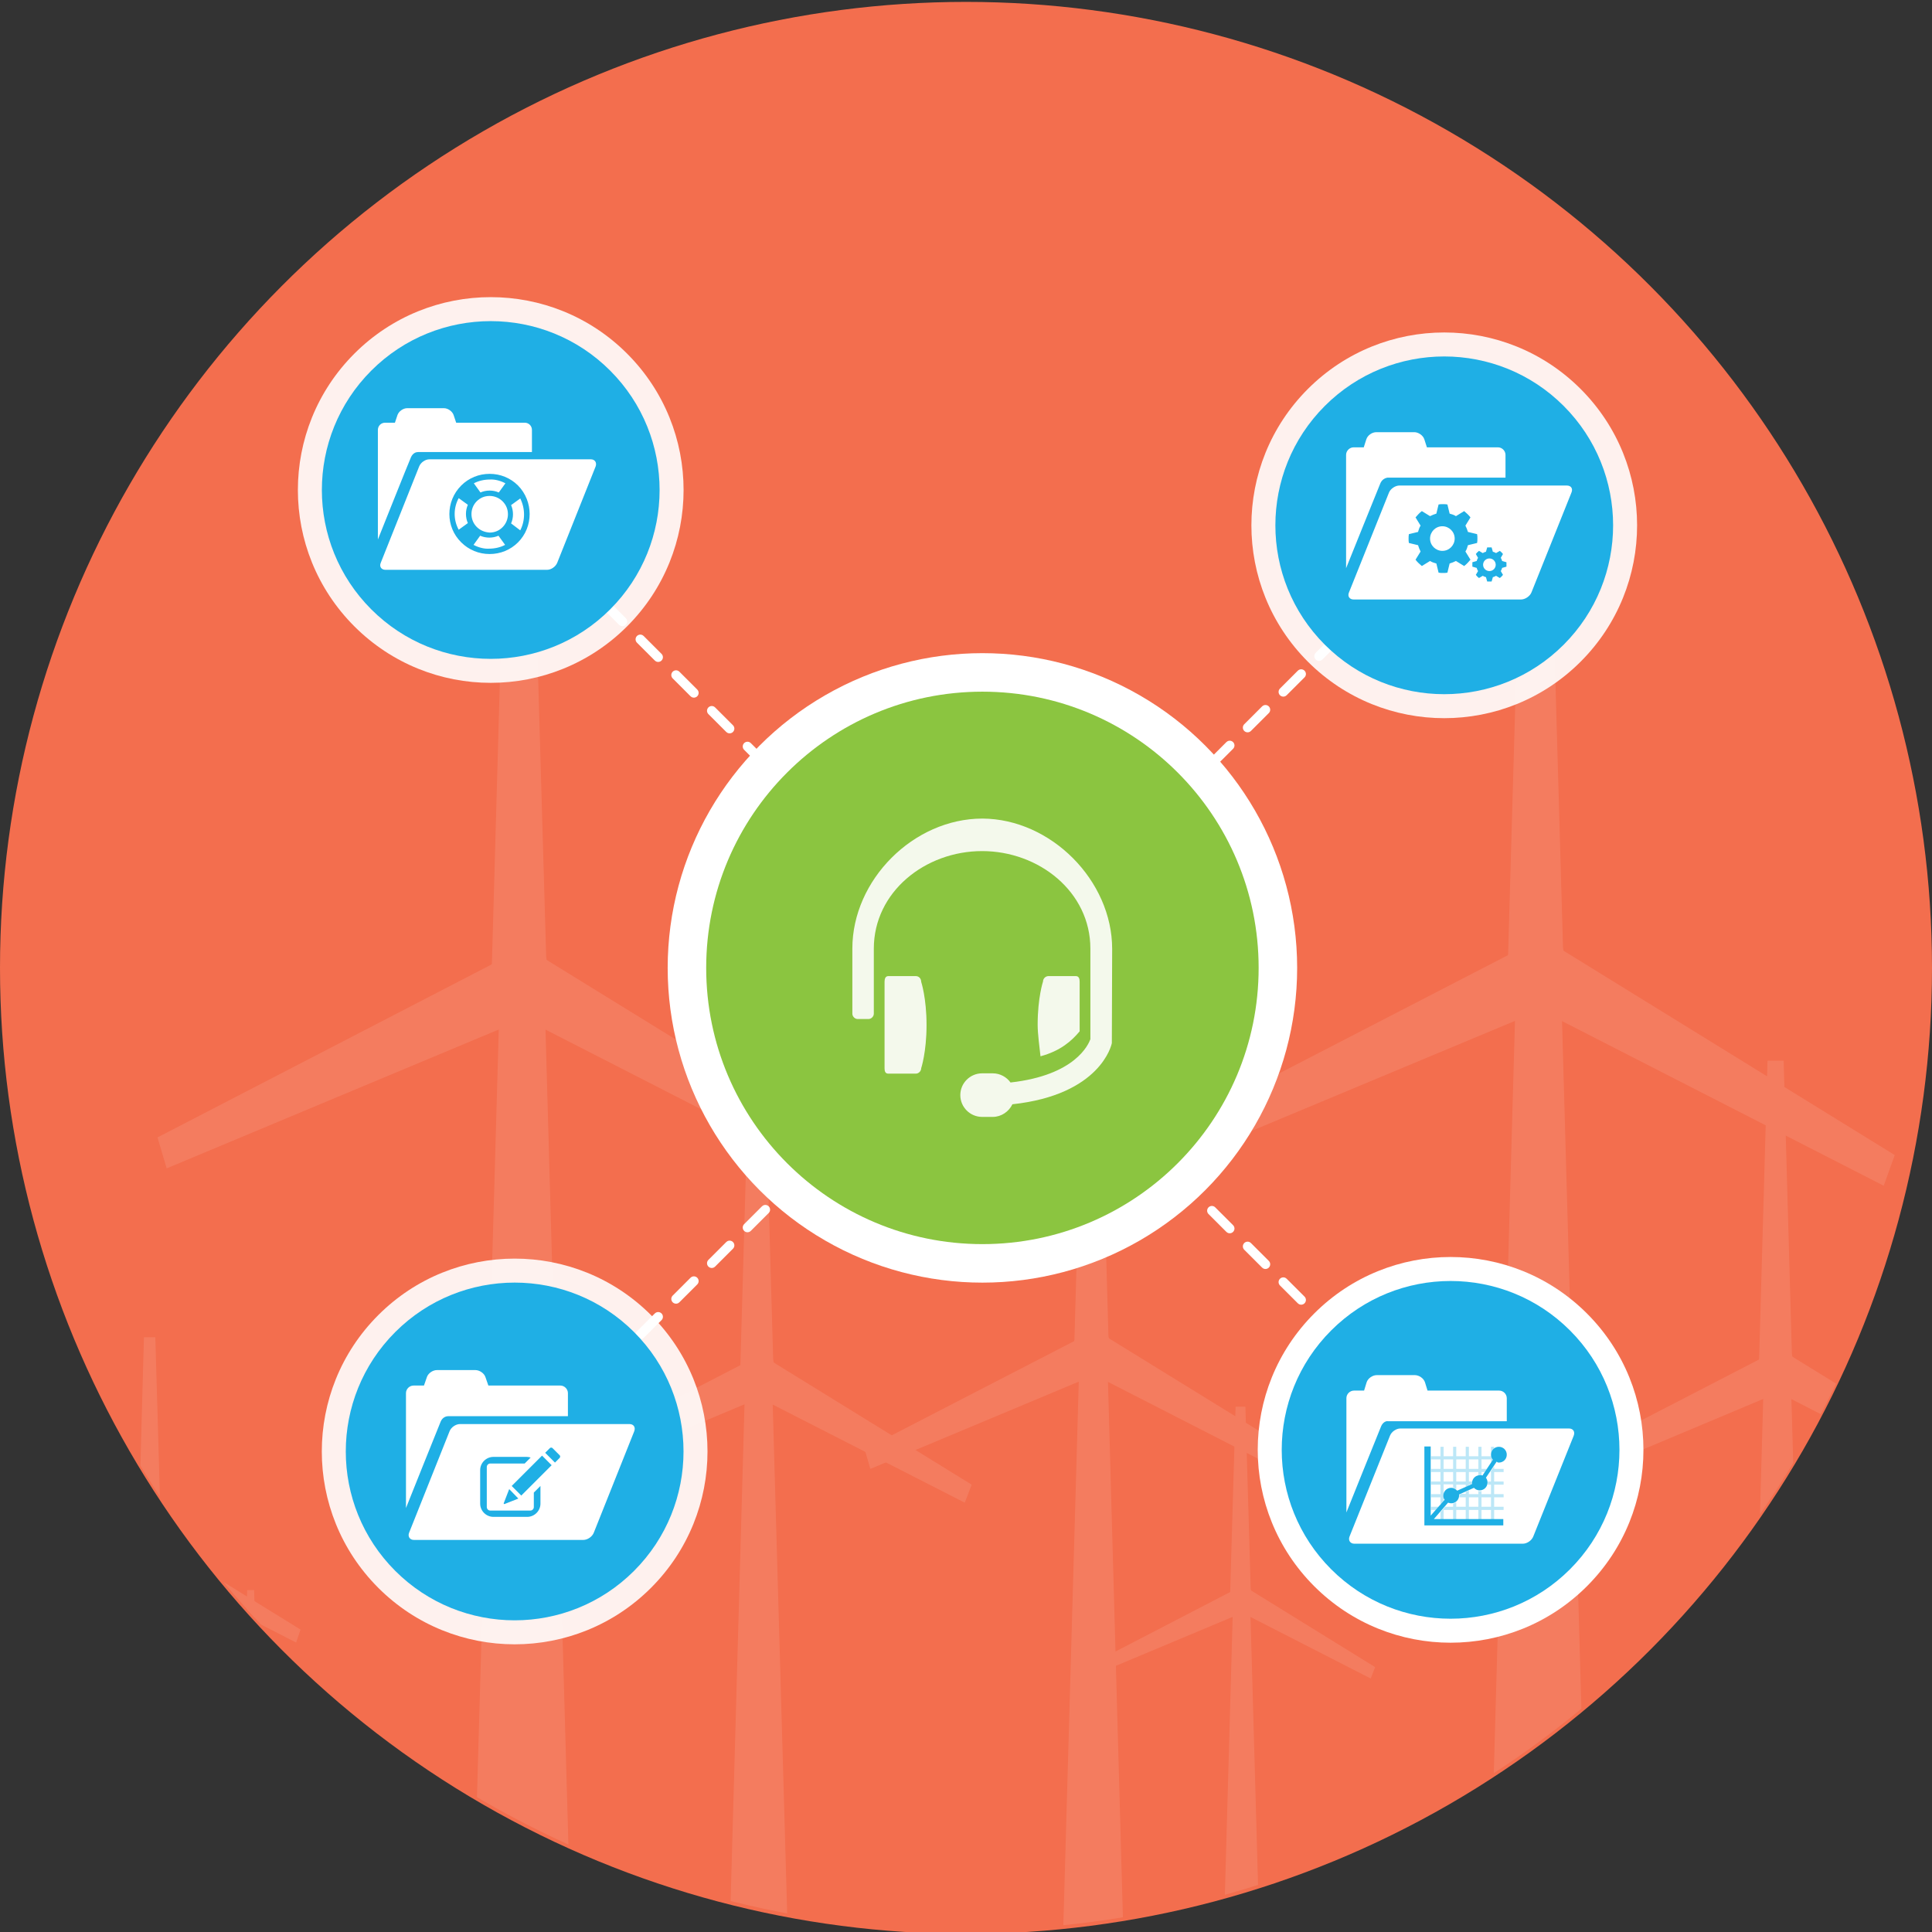 <?xml version="1.0" encoding="utf-8"?>
<!-- Generator: Adobe Illustrator 20.0.0, SVG Export Plug-In . SVG Version: 6.00 Build 0)  -->
<svg version="1.1" id="Layer_1" xmlns="http://www.w3.org/2000/svg" xmlns:xlink="http://www.w3.org/1999/xlink" x="0px" y="0px"
	 viewBox="0 0 612 612" style="enable-background:new 0 0 612 612;" xml:space="preserve">
<rect x="0" y="0" width="612" height="612" fill="#333333" stroke="none"/>
<style type="text/css">
	.st0{fill:#F36E4E;enable-background:new    ;}
	.st1{opacity:0.1;clip-path:url(#SVGID_2_);}
	.st2{fill:#FFFFFF;}
	.st3{clip-path:url(#SVGID_2_);}
	.st4{fill:#997A47;}
	.st5{fill:none;stroke:#FFFFFF;stroke-width:3;stroke-linecap:round;stroke-miterlimit:10;stroke-dasharray:8;}
	.st6{opacity:0.9;fill:#FFFFFF;}
	.st7{fill:#1FAFE5;}
	.st8{fill:#8BC540;}
	.st9{opacity:0.9;}
	.st10{opacity:0.3;}
</style>
<g>
	<circle class="st0" cx="306" cy="306.6" r="306"/>
	<g>
		<defs>
			<circle id="SVGID_1_" cx="306" cy="305.4" r="306"/>
		</defs>
		<clipPath id="SVGID_2_">
			<use xlink:href="#SVGID_1_"  style="overflow:visible;"/>
		</clipPath>
		<g class="st1">
			<g>
				<g>
					<polygon class="st2" points="181.2,625.3 149.5,625.3 158.6,304.9 172.2,304.9 					"/>
					<g>
						<polygon class="st2" points="173.3,313.2 155.6,313.2 160.2,150 168.6,150 						"/>
						<polygon class="st2" points="152.2,315.6 159.4,295.6 277.2,368.2 273.7,377.8 						"/>
						<polygon class="st2" points="171.2,297.5 177.4,318 52.8,370.1 49.9,360.3 						"/>
					</g>
				</g>
				<g>
					<polygon class="st2" points="249.9,625.3 230.8,625.3 236.2,432 244.4,432 					"/>
					<g>
						<polygon class="st2" points="245.1,437.1 234.4,437.1 237.2,338.7 242.3,338.7 						"/>
						<polygon class="st2" points="232.4,438.6 236.8,426.5 307.8,470.3 305.6,476 						"/>
						<polygon class="st2" points="243.9,427.6 247.6,439.9 172.5,471.4 170.6,465.5 						"/>
					</g>
				</g>
			</g>
			<g>
				<g>
					<polygon class="st2" points="356.2,625.3 336.4,625.3 342.1,424.4 350.6,424.4 					"/>
					<g>
						<polygon class="st2" points="351.3,429.6 340.2,429.6 343.1,327.3 348.4,327.3 						"/>
						<polygon class="st2" points="338,431.1 342.6,418.6 416.4,464.1 414.2,470.1 						"/>
						<polygon class="st2" points="350,419.8 353.8,432.6 275.7,465.3 273.9,459.1 						"/>
					</g>
				</g>
				<g>
					<polygon class="st2" points="399.3,625.3 387.3,625.3 390.7,504.1 395.9,504.1 					"/>
					<g>
						<polygon class="st2" points="396.3,507.3 389.6,507.3 391.4,445.6 394.5,445.6 						"/>
						<polygon class="st2" points="388.3,508.2 391.1,500.6 435.6,528.1 434.2,531.7 						"/>
						<polygon class="st2" points="395.5,501.3 397.8,509.1 350.8,528.8 349.6,525.1 						"/>
					</g>
				</g>
			</g>
			<g>
				<g>
					<polygon class="st2" points="54.5,625.3 41.1,625.3 44.9,489.3 50.7,489.3 					"/>
					<g>
						<polygon class="st2" points="51.2,492.8 43.7,492.8 45.6,423.6 49.2,423.6 						"/>
						<polygon class="st2" points="42.2,493.9 45.3,485.4 95.2,516.2 93.8,520.3 						"/>
						<polygon class="st2" points="50.3,486.2 52.9,494.9 0.1,517 -1.2,512.8 						"/>
					</g>
				</g>
				<g>
					<polygon class="st2" points="83.7,625.3 75.6,625.3 77.9,543.3 81.3,543.3 					"/>
					<g>
						<polygon class="st2" points="81.6,545.4 77.1,545.4 78.3,503.7 80.5,503.7 						"/>
						<polygon class="st2" points="76.2,546 78.1,540.9 108.2,559.5 107.3,561.9 						"/>
						<polygon class="st2" points="81.1,541.4 82.7,546.6 50.8,560 50,557.5 						"/>
					</g>
				</g>
			</g>
			<g>
				<g>
					<polygon class="st2" points="503.3,625.3 471.4,625.3 480.5,302 494.2,302 					"/>
					<g>
						<polygon class="st2" points="495.4,310.3 477.5,310.3 482.2,145.7 490.7,145.7 						"/>
						<polygon class="st2" points="474,312.8 481.4,292.6 600.2,365.9 596.7,375.6 						"/>
						<polygon class="st2" points="493.3,294.5 499.5,315.2 373.8,367.7 370.8,357.8 						"/>
					</g>
				</g>
				<g>
					<polygon class="st2" points="572.6,625.3 553.4,625.3 558.9,430.3 567.1,430.3 					"/>
					<g>
						<polygon class="st2" points="567.8,435.4 557.1,435.4 559.9,336 565,336 						"/>
						<polygon class="st2" points="555,436.8 559.4,424.6 631.1,468.8 628.9,474.7 						"/>
						<polygon class="st2" points="566.6,425.8 570.3,438.2 494.6,470 492.7,464 						"/>
					</g>
				</g>
			</g>
		</g>
		<g class="st3">
			<path class="st4" d="M639.5,337.8l-5.3-2.2v-0.9l2.7-0.2v-1.6l2.1-0.1v-1.3l1.6-0.1v-1.9c0,0,0.5-0.4,1.4-0.3
				c0.8,0.1,1.1,0.3,1.1,0.3v1.8l1.6,0.7v0.7l1.9,0.7v1.1c0,0,2.8,1.2,2.8,1.3s0,0.9,0,0.9L639.5,337.8z"/>
			<g>
				<polygon class="st4" points="635.1,335.6 626.5,437.1 625.7,437.1 625.7,439.6 623.2,439.8 623.2,440.4 624.3,440.4 
					624.3,443.3 659.2,443.3 659.2,439.9 660.1,439.9 660.1,439.3 657.6,439.3 657.6,436.9 657,436.9 648.4,336.5 647.9,336.5 
					655.7,435.6 655.5,436.1 655.5,436.9 654.9,436.9 654.9,439.2 638.9,438.6 628.6,439.4 628.6,437.2 628.1,437.2 627.8,436.2 
					635.6,335.6 				"/>
			</g>
			<g>
				<polygon class="st4" points="640.5,337.4 640.6,414.8 640.1,414.8 640.1,415.5 638.5,415.5 638.5,421.3 639.9,421.3 
					639.9,422.6 640.6,422.6 640.6,437 640,437 640,439.1 643.9,439.1 643.9,437 643.2,437 643.2,422.7 643.6,422.7 643.6,421.4 
					645.1,421.4 645.1,415.6 643.7,415.6 643.7,414.9 643.2,414.9 643,337 				"/>
			</g>
			<g>
				<polygon class="st4" points="639.4,337.3 636.8,436.6 636.2,436.6 636.2,439.1 638.7,439.1 638.7,436.6 637.8,436.6 
					640.1,337.5 				"/>
			</g>
			<g>
				<polygon class="st4" points="643.5,337 646.3,437.6 645.4,437.6 645.4,439.3 648.1,439.3 648.1,437.5 647.4,437.5 644.3,337 
									"/>
			</g>
			<g>
				<g>
					<path class="st4" d="M639.5,353.1l-5.6-1.9l7.1-11.8c0.1-0.1,0.2-0.1,0.3-0.1c0.1,0.1,0.1,0.2,0.1,0.3l-6.8,11.4l4.8,1.6
						l8.8-15.8c0.1-0.1,0.2-0.1,0.3-0.1c0.1,0.1,0.1,0.2,0.1,0.3L639.5,353.1z"/>
				</g>
			</g>
			<g>
				<g>
					<path class="st4" d="M639.3,353l-6.1-2.1l11.1-1.1l6.1,2.2L639.3,353z M635.1,351.2l4.2,1.4l9.2-0.9l-4.3-1.5L635.1,351.2z"/>
				</g>
			</g>
			<g>
				<g>
					<path class="st4" d="M644.3,365.5c-0.1,0-0.1,0-0.2-0.1l-9.9-14.1c-0.1-0.1,0-0.2,0.1-0.3c0.1-0.1,0.2,0,0.3,0l9.9,14.1
						c0.1,0.1,0,0.2,0,0.3C644.4,365.5,644.4,365.5,644.3,365.5z"/>
				</g>
			</g>
			<g>
				<g>
					<path class="st4" d="M650.5,367.2c-0.1,0-0.1,0-0.2-0.1l-11.2-14.3c-0.1-0.1-0.1-0.2,0-0.3c0.1-0.1,0.2-0.1,0.3,0l11.2,14.3
						c0.1,0.1,0.1,0.2,0,0.3C650.6,367.2,650.6,367.2,650.5,367.2z"/>
				</g>
			</g>
			<g>
				<path class="st4" d="M631,367c0,0,7.7,1.8,7.9,1.8c0.1,0,13.5-0.9,13.5-0.9V367l-7.4-1.7l-13.9,1V367z"/>
			</g>
			<g>
				<path class="st4" d="M639,363.9C639,363.9,639,363.9,639,363.9l-5.9-1.6c0,0-0.1,0,0-0.1s0-0.1,0.1-0.1l11.4-0.9c0,0,0,0,0,0
					l5.7,1.8c0,0,0.1,0,0,0.1c0,0,0,0.1-0.1,0.1L639,363.9C639,363.9,639,363.9,639,363.9z M633.6,362.3l5.5,1.5l10.9-0.8l-5.3-1.6
					L633.6,362.3z"/>
			</g>
			<g>
				<path class="st4" d="M634.2,366.8C634.2,366.8,634.1,366.8,634.2,366.8l-0.1-4.7c0,0,0-0.1,0.1-0.1c0,0,0.1,0,0.1,0.1
					L634.2,366.8C634.3,366.8,634.2,366.8,634.2,366.8z"/>
			</g>
			<g>
				<path class="st4" d="M635,367.1C634.9,367.1,634.9,367.1,635,367.1l-0.1-5c0,0,0-0.1,0.1-0.1s0.1,0,0.1,0.1L635,367.1
					C635,367.1,635,367.1,635,367.1z"/>
			</g>
			<g>
				<path class="st4" d="M636.4,366.8C636.3,366.8,636.3,366.8,636.4,366.8l-0.1-4.7c0,0,0-0.1,0.1-0.1c0,0,0.1,0,0.1,0.1
					L636.4,366.8C636.4,366.8,636.4,366.8,636.4,366.8z"/>
			</g>
			<g>
				<path class="st4" d="M637.9,366.8C637.9,366.8,637.8,366.8,637.9,366.8l-0.1-5c0,0,0-0.1,0.1-0.1c0,0,0.1,0,0.1,0.1L637.9,366.8
					C638,366.8,638,366.8,637.9,366.8z"/>
			</g>
			<g>
				<path class="st4" d="M643.3,366.3C643.3,366.3,643.3,366.3,643.3,366.3l-0.1-4.9c0,0,0-0.1,0.1-0.1c0,0,0.1,0,0.1,0.1
					L643.3,366.3C643.4,366.3,643.4,366.3,643.3,366.3z"/>
			</g>
			<g>
				<path class="st4" d="M645.5,366.3C645.5,366.3,645.5,366.3,645.5,366.3l-0.1-4.7c0,0,0-0.1,0.1-0.1c0,0,0.1,0,0.1,0.1
					L645.5,366.3C645.6,366.3,645.6,366.3,645.5,366.3z"/>
			</g>
			<g>
				<path class="st4" d="M646.2,366.3C646.2,366.3,646.2,366.3,646.2,366.3l-0.1-4.4c0,0,0-0.1,0.1-0.1c0,0,0.1,0,0.1,0.1
					L646.2,366.3C646.3,366.3,646.3,366.3,646.2,366.3z"/>
			</g>
			<g>
				<path class="st4" d="M646.8,366.3C646.8,366.3,646.7,366.3,646.8,366.3l-0.1-4.3c0,0,0-0.1,0.1-0.1c0,0,0.1,0,0.1,0.1
					L646.8,366.3C646.9,366.3,646.8,366.3,646.8,366.3z"/>
			</g>
			<g>
				<path class="st4" d="M647.4,366.5C647.3,366.5,647.3,366.5,647.4,366.5l-0.1-4.3c0,0,0-0.1,0.1-0.1c0,0,0.1,0,0.1,0.1
					L647.4,366.5C647.4,366.5,647.4,366.5,647.4,366.5z"/>
			</g>
			<g>
				<path class="st4" d="M648.3,366.5C648.2,366.5,648.2,366.5,648.3,366.5l-0.1-3.9c0,0,0-0.1,0.1-0.1c0,0,0.1,0,0.1,0.1
					L648.3,366.5C648.3,366.5,648.3,366.5,648.3,366.5z"/>
			</g>
			<g>
				<path class="st4" d="M648.9,366.5C648.9,366.5,648.8,366.5,648.9,366.5l-0.1-3.9c0,0,0-0.1,0.1-0.1c0,0,0.1,0,0.1,0.1
					L648.9,366.5C649,366.5,648.9,366.5,648.9,366.5z"/>
			</g>
			<g>
				<path class="st4" d="M639.1,365.2C639.1,365.2,639.1,365.2,639.1,365.2l-5.9-1.8c0,0-0.1,0,0-0.1c0,0,0-0.1,0.1-0.1l11.5-0.7
					c0,0,0,0,0,0l5.9,1.6c0,0,0.1,0,0,0.1c0,0,0,0.1-0.1,0.1L639.1,365.2L639.1,365.2z M633.5,363.4l5.6,1.7l11-0.9l-5.5-1.5
					L633.5,363.4z"/>
			</g>
			<g>
				<path class="st4" d="M639,366.8C639,366.8,639,366.8,639,366.8l-5.9-1.9c0,0,0,0,0-0.1c0,0,0-0.1,0.1-0.1l11.5-0.8c0,0,0,0,0,0
					l6,1.6c0,0,0.1,0,0,0.1c0,0,0,0.1-0.1,0.1L639,366.8C639,366.8,639,366.8,639,366.8z M633.5,364.9l5.5,1.8l11.3-1.1l-5.7-1.5
					L633.5,364.9z"/>
			</g>
			<g>
				<g>
					<path class="st4" d="M652,385.3c-0.1,0-0.1,0-0.2-0.1l-13.4-16.9c-0.1-0.1-0.1-0.2,0-0.3c0.1-0.1,0.2-0.1,0.3,0l13.4,16.9
						c0.1,0.1,0.1,0.2,0,0.3C652.1,385.3,652,385.3,652,385.3z"/>
				</g>
			</g>
			<g>
				<path class="st4" d="M638.5,386.1C638.5,386.1,638.5,386.1,638.5,386.1l-7.3-1.4c-0.1,0-0.1-0.1-0.1-0.1s0.1-0.1,0.1-0.1
					l14.1-0.9c0,0,0,0,0,0l7.1,1.6c0.1,0,0.1,0.1,0.1,0.1c0,0.1-0.1,0.1-0.1,0.1L638.5,386.1L638.5,386.1z M632.3,384.6l6.2,1.2
					l12.8-0.6l-6.1-1.3L632.3,384.6z"/>
			</g>
			<g>
				<g>
					<path class="st4" d="M656.2,436.3h-19.4l17.9-14.8L638,403.7l13.8-18.6c0.1-0.1,0.2-0.1,0.3,0c0.1,0.1,0.1,0.2,0,0.3
						l-13.6,18.4l16.8,17.8L638,435.8h18.2c0.1,0,0.2,0.1,0.2,0.2C656.4,436.2,656.3,436.3,656.2,436.3z"/>
				</g>
			</g>
			<g>
				<g>
					<path class="st4" d="M646.8,437.3h-20.1l19.3-15.9l-16.5-18.2l0.1-0.1l15.1-19l-12.4-16.6c-0.1-0.1,0-0.2,0-0.3
						c0.1-0.1,0.2,0,0.3,0l12.5,16.8l-0.1,0.1l-15.1,19l16.6,18.3l-18.8,15.4h18.9c0.1,0,0.2,0.1,0.2,0.2
						C647,437.2,646.9,437.3,646.8,437.3z"/>
				</g>
			</g>
			<g>
				
					<rect x="627.3" y="436.4" transform="matrix(0.995 -9.877073e-02 9.877073e-02 0.995 -40.027 64.593)" class="st4" width="10.2" height="0.3"/>
			</g>
			<g>
				<g>
					<rect x="626.7" y="420.8" class="st4" width="29.8" height="0.5"/>
				</g>
			</g>
			<g>
				<polygon class="st4" points="628.5,403.4 628.5,403 642.7,402.5 655.1,403.4 655.1,403.8 641.2,404.2 				"/>
			</g>
			<g>
				<path class="st4" d="M641.5,400C641.5,400,641.5,400,641.5,400l-11.3-1.3c0,0-0.1,0-0.1-0.1c0,0,0-0.1,0.1-0.1l15.4-0.4l7.8,1
					c0,0,0.1,0,0.1,0.1c0,0,0,0.1-0.1,0.1L641.5,400C641.5,400,641.5,400,641.5,400z M631.1,398.7l10.4,1.2l11.2-0.7l-7.1-0.9
					L631.1,398.7z"/>
			</g>
			<g>
				<path class="st4" d="M641,401.3C641,401.3,641,401.3,641,401.3l-10.8-1.2c0,0-0.1,0-0.1-0.1c0,0,0-0.1,0.1-0.1l15.4-0.4l7.8,0.8
					c0,0,0.1,0,0.1,0.1c0,0,0,0.1-0.1,0.1L641,401.3L641,401.3z M631.2,400.1l9.9,1.1l11.6-0.8l-7-0.7L631.2,400.1z"/>
			</g>
			<g>
				<path class="st4" d="M641.6,402.6L641.6,402.6l-11.6-0.9c0,0-0.1,0-0.1-0.1c0,0,0-0.1,0.1-0.1l15.6-0.4l7.9,0.8
					c0,0,0.1,0,0.1,0.1c0,0,0,0.1-0.1,0.1L641.6,402.6L641.6,402.6z M631.3,401.7l10.3,0.8l11-0.4l-7-0.7L631.3,401.7z"/>
			</g>
			<g>
				<path class="st4" d="M631.1,403.1C631.1,403.1,631.1,403.1,631.1,403.1l-0.1-4.4c0,0,0-0.1,0.1-0.1s0.1,0,0.1,0.1L631.1,403.1
					C631.2,403.1,631.2,403.1,631.1,403.1z"/>
			</g>
			<g>
				<path class="st4" d="M632.1,403.1C632.1,403.1,632,403.1,632.1,403.1l-0.1-4.5c0,0,0-0.1,0.1-0.1c0,0,0.1,0,0.1,0.1L632.1,403.1
					C632.2,403.1,632.1,403.1,632.1,403.1z"/>
			</g>
			<g>
				<path class="st4" d="M632.8,403.2C632.8,403.2,632.8,403.2,632.8,403.2l-0.1-4.6c0,0,0-0.1,0.1-0.1c0,0,0.1,0,0.1,0.1
					L632.8,403.2C632.9,403.2,632.9,403.2,632.8,403.2z"/>
			</g>
			<g>
				<path class="st4" d="M633.5,403.2C633.5,403.2,633.4,403.2,633.5,403.2l-0.1-4.6c0,0,0-0.1,0.1-0.1c0,0,0.1,0,0.1,0.1
					L633.5,403.2C633.6,403.2,633.5,403.2,633.5,403.2z"/>
			</g>
			<g>
				<path class="st4" d="M634,403.1C633.9,403.1,633.9,403.1,634,403.1l-0.1-4.6c0,0,0-0.1,0.1-0.1c0,0,0.1,0,0.1,0.1L634,403.1
					C634,403.1,634,403.1,634,403.1z"/>
			</g>
			<g>
				<path class="st4" d="M635,403.2C635,403.2,635,403.2,635,403.2l-0.1-4.6c0,0,0-0.1,0.1-0.1c0,0,0.1,0,0.1,0.1L635,403.2
					C635.1,403.2,635.1,403.2,635,403.2z"/>
			</g>
			<g>
				<path class="st4" d="M634.7,403.1C634.6,403.1,634.6,403.1,634.7,403.1l-0.1-4c0,0,0-0.1,0.1-0.1c0,0,0.1,0,0.1,0.1L634.7,403.1
					C634.7,403.1,634.7,403.1,634.7,403.1z"/>
			</g>
			<g>
				<path class="st4" d="M635.9,403.2C635.8,403.2,635.8,403.2,635.9,403.2l-0.1-3.9c0,0,0-0.1,0.1-0.1c0,0,0.1,0,0.1,0.1
					L635.9,403.2C635.9,403.2,635.9,403.2,635.9,403.2z"/>
			</g>
			<g>
				<path class="st4" d="M636.5,403.2C636.4,403.2,636.4,403.2,636.5,403.2l-0.1-4.6c0,0,0-0.1,0.1-0.1s0.1,0,0.1,0.1L636.5,403.2
					C636.5,403.2,636.5,403.2,636.5,403.2z"/>
			</g>
			<g>
				<path class="st4" d="M636.8,403.1C636.7,403.1,636.7,403.1,636.8,403.1l-0.1-3.7c0,0,0-0.1,0.1-0.1c0,0,0.1,0,0.1,0.1
					L636.8,403.1C636.8,403.1,636.8,403.1,636.8,403.1z"/>
			</g>
			<g>
				<path class="st4" d="M640.1,403C640,403,640,403,640.1,403l-0.1-4.6c0,0,0-0.1,0.1-0.1c0,0,0.1,0,0.1,0.1L640.1,403
					C640.1,403,640.1,403,640.1,403z"/>
			</g>
			<g>
				<path class="st4" d="M644.8,403C644.8,403,644.8,403,644.8,403l-0.1-4.8c0,0,0-0.1,0.1-0.1c0,0,0.1,0,0.1,0.1L644.8,403
					C644.9,403,644.9,403,644.8,403z"/>
			</g>
			<g>
				<path class="st4" d="M646.6,403.1C646.6,403.1,646.6,403.1,646.6,403.1l-0.1-4.8c0,0,0-0.1,0.1-0.1c0,0,0.1,0,0.1,0.1
					L646.6,403.1C646.7,403.1,646.7,403.1,646.6,403.1z"/>
			</g>
			<g>
				<path class="st4" d="M647.4,403.2C647.4,403.2,647.4,403.2,647.4,403.2l-0.1-4.7c0,0,0-0.1,0.1-0.1c0,0,0.1,0,0.1,0.1
					L647.4,403.2C647.5,403.2,647.5,403.2,647.4,403.2z"/>
			</g>
			<g>
				<path class="st4" d="M647.9,403.1C647.9,403.1,647.9,403.1,647.9,403.1l-0.1-3.6c0,0,0-0.1,0.1-0.1c0,0,0.1,0,0.1,0.1
					L647.9,403.1C648,403.1,648,403.1,647.9,403.1z"/>
			</g>
			<g>
				<path class="st4" d="M648.3,403.1C648.2,403.1,648.2,403.1,648.3,403.1l-0.1-4.6c0,0,0-0.1,0.1-0.1c0,0,0.1,0,0.1,0.1
					L648.3,403.1C648.3,403.1,648.3,403.1,648.3,403.1z"/>
			</g>
			<g>
				<path class="st4" d="M649,403.1C649,403.1,648.9,403.1,649,403.1l-0.1-4.4c0,0,0-0.1,0.1-0.1c0,0,0.1,0,0.1,0.1L649,403.1
					C649.1,403.1,649,403.1,649,403.1z"/>
			</g>
			<g>
				<path class="st4" d="M649.7,403.2C649.7,403.2,649.6,403.2,649.7,403.2l-0.1-4.5c0,0,0-0.1,0.1-0.1c0,0,0.1,0,0.1,0.1
					L649.7,403.2C649.8,403.2,649.7,403.2,649.7,403.2z"/>
			</g>
			<g>
				<path class="st4" d="M650.4,403.4C650.4,403.4,650.4,403.4,650.4,403.4l-0.1-4.6c0,0,0-0.1,0.1-0.1c0,0,0.1,0,0.1,0.1
					L650.4,403.4C650.5,403.4,650.5,403.4,650.4,403.4z"/>
			</g>
			<g>
				<path class="st4" d="M651.2,403.4C651.1,403.4,651.1,403.4,651.2,403.4l-0.1-4.5c0,0,0-0.1,0.1-0.1c0,0,0.1,0,0.1,0.1
					L651.2,403.4C651.2,403.4,651.2,403.4,651.2,403.4z"/>
			</g>
			<g>
				<path class="st4" d="M651.5,403.4C651.5,403.4,651.5,403.4,651.5,403.4l-0.1-4.5c0,0,0-0.1,0.1-0.1c0,0,0.1,0,0.1,0.1
					L651.5,403.4C651.6,403.4,651.6,403.4,651.5,403.4z"/>
			</g>
			<g>
				<path class="st4" d="M652,403.4C652,403.4,652,403.4,652,403.4l-0.1-4.4c0,0,0-0.1,0.1-0.1c0,0,0.1,0,0.1,0.1L652,403.4
					C652.1,403.4,652.1,403.4,652,403.4z"/>
			</g>
			<g>
				<path class="st4" d="M640.5,417.3C640.5,417.3,640.5,417.3,640.5,417.3l-11.8-0.5c0,0-0.1,0-0.1-0.1c0,0,0-0.1,0.1-0.1h11.9
					l14.1,0.3c0,0,0.1,0,0.1,0.1c0,0,0,0.1-0.1,0.1L640.5,417.3L640.5,417.3z M631.9,416.8l8.6,0.4L651,417l-10.3-0.2H631.9z"/>
			</g>
			<g>
				<path class="st4" d="M641.2,418.6L641.2,418.6l-12.4-0.2c0,0-0.1,0-0.1-0.1c0,0,0-0.1,0.1-0.1l12.4-0.3l13.5,0.3
					c0,0,0.1,0,0.1,0.1c0,0,0,0.1-0.1,0.1L641.2,418.6L641.2,418.6z M631.9,418.3l9.3,0.2l10.2-0.2l-10.2-0.3L631.9,418.3z"/>
			</g>
			<g>
				<path class="st4" d="M640.9,420.1L640.9,420.1l-12.1-0.2c0,0-0.1,0-0.1-0.1c0,0,0-0.1,0.1-0.1l12-0.3l14.3,0.4
					c0,0,0.1,0,0.1,0.1c0,0,0,0.1-0.1,0.1L640.9,420.1z M632.2,419.9l8.7,0.1L651,420l-10.2-0.3L632.2,419.9z"/>
			</g>
			<g>
				<path class="st4" d="M629.8,421.2L629.8,421.2C629.8,421.2,629.7,421.1,629.8,421.2c-0.1-0.1-0.1-4.4-0.1-4.4c0,0,0-0.1,0.1-0.1
					h0c0,0,0.1,0,0.1,0.1C629.9,416.8,629.9,420.9,629.8,421.2C629.9,421.1,629.8,421.2,629.8,421.2z"/>
			</g>
			<g>
				<path class="st4" d="M630.5,421.2L630.5,421.2C630.5,421.2,630.4,421.1,630.5,421.2c-0.1-0.1-0.1-4.4-0.1-4.4c0,0,0-0.1,0.1-0.1
					h0c0,0,0.1,0,0.1,0.1C630.6,416.8,630.6,420.9,630.5,421.2C630.6,421.1,630.5,421.2,630.5,421.2z"/>
			</g>
			<g>
				<path class="st4" d="M631,421.2L631,421.2C631,421.2,630.9,421.1,631,421.2c-0.1-0.1-0.1-4.4-0.1-4.4c0,0,0-0.1,0.1-0.1h0
					c0,0,0.1,0,0.1,0.1C631.1,416.8,631.1,420.9,631,421.2C631.1,421.1,631,421.2,631,421.2z"/>
			</g>
			<g>
				<path class="st4" d="M632.1,421.2L632.1,421.2C632.1,421.2,632,421.1,632.1,421.2c-0.1-0.1-0.1-4.4-0.1-4.4c0,0,0-0.1,0.1-0.1h0
					c0,0,0.1,0,0.1,0.1C632.2,416.8,632.2,420.9,632.1,421.2C632.2,421.1,632.1,421.2,632.1,421.2z"/>
			</g>
			<g>
				<path class="st4" d="M632.8,421.2L632.8,421.2C632.8,421.2,632.8,421.1,632.8,421.2c-0.1-0.1-0.1-4.4-0.1-4.4c0,0,0-0.1,0.1-0.1
					h0c0,0,0.1,0,0.1,0.1C632.9,416.8,632.9,420.9,632.8,421.2C632.9,421.1,632.9,421.2,632.8,421.2z"/>
			</g>
			<g>
				<path class="st4" d="M634,421.2L634,421.2C633.9,421.2,633.9,421.1,634,421.2c-0.1-0.1-0.1-4.4-0.1-4.4c0,0,0-0.1,0.1-0.1h0
					c0,0,0.1,0,0.1,0.1C634,416.8,634,420.9,634,421.2C634,421.1,634,421.2,634,421.2z"/>
			</g>
			<g>
				<path class="st4" d="M634.2,421.2L634.2,421.2C634.2,421.2,634.2,421.1,634.2,421.2c-0.1-0.1-0.1-4.4-0.1-4.4c0,0,0-0.1,0.1-0.1
					c0,0,0.1,0,0.1,0.1C634.3,416.8,634.3,420.9,634.2,421.2C634.3,421.1,634.3,421.2,634.2,421.2z"/>
			</g>
			<g>
				<path class="st4" d="M635.3,421.2L635.3,421.2C635.3,421.2,635.2,421.1,635.3,421.2c-0.1-0.1-0.1-4.4-0.1-4.4c0,0,0-0.1,0.1-0.1
					h0c0,0,0.1,0,0.1,0.1C635.4,416.8,635.4,420.9,635.3,421.2C635.4,421.1,635.3,421.2,635.3,421.2z"/>
			</g>
			<g>
				<path class="st4" d="M636.2,421.2L636.2,421.2C636.1,421.2,636.1,421.1,636.2,421.2c-0.1-0.1-0.1-4.4-0.1-4.4c0,0,0-0.1,0.1-0.1
					c0,0,0,0,0,0c0,0,0.1,0,0.1,0.1C636.2,416.8,636.2,420.9,636.2,421.2C636.2,421.1,636.2,421.2,636.2,421.2z"/>
			</g>
			<g>
				<path class="st4" d="M647.7,421.2L647.7,421.2C647.7,421.2,647.6,421.1,647.7,421.2c-0.1-0.1-0.1-4.2-0.1-4.3c0,0,0-0.1,0.1-0.1
					h0c0,0,0.1,0,0.1,0.1C647.8,416.9,647.8,420.9,647.7,421.2C647.8,421.1,647.7,421.2,647.7,421.2z"/>
			</g>
			<g>
				<path class="st4" d="M648.6,421.2L648.6,421.2C648.6,421.2,648.6,421.1,648.6,421.2c-0.1-0.1-0.1-4.2-0.1-4.3c0,0,0-0.1,0.1-0.1
					h0c0,0,0.1,0,0.1,0.1C648.7,416.9,648.7,420.9,648.6,421.2C648.7,421.1,648.7,421.2,648.6,421.2z"/>
			</g>
			<g>
				<path class="st4" d="M650.6,421.2L650.6,421.2C650.5,421.2,650.5,421.1,650.6,421.2c-0.1-0.1-0.1-4.2-0.1-4.3c0,0,0-0.1,0.1-0.1
					h0c0,0,0.1,0,0.1,0.1C650.7,416.9,650.7,420.9,650.6,421.2C650.7,421.1,650.6,421.2,650.6,421.2z"/>
			</g>
			<g>
				<path class="st4" d="M651.6,421.2L651.6,421.2C651.6,421.2,651.6,421.1,651.6,421.2c-0.1-0.1-0.1-4.2-0.1-4.2c0,0,0-0.1,0.1-0.1
					c0,0,0.1,0,0.1,0.1C651.7,417,651.7,420.9,651.6,421.2C651.7,421.1,651.7,421.2,651.6,421.2z"/>
			</g>
			<g>
				<path class="st4" d="M652.7,421.2L652.7,421.2C652.7,421.2,652.7,421.1,652.7,421.2c-0.1-0.1-0.1-4.2-0.1-4.2c0,0,0-0.1,0.1-0.1
					c0,0,0.1,0,0.1,0.1C652.8,417,652.8,420.9,652.7,421.2C652.8,421.1,652.8,421.2,652.7,421.2z"/>
			</g>
			<g>
				<path class="st4" d="M653.8,421.2L653.8,421.2C653.8,421.2,653.8,421.1,653.8,421.2c-0.1-0.1-0.1-4.2-0.1-4.2c0,0,0-0.1,0.1-0.1
					c0,0,0.1,0,0.1,0.1C653.9,417,653.9,420.9,653.8,421.2C653.9,421.1,653.9,421.2,653.8,421.2z"/>
			</g>
			<g>
				<path class="st4" d="M649.6,421.2L649.6,421.2C649.6,421.2,649.6,421.1,649.6,421.2c-0.1-0.1-0.1-4.2-0.1-4.2c0,0,0-0.1,0.1-0.1
					c0,0,0.1,0,0.1,0.1C649.7,417,649.7,420.9,649.6,421.2C649.7,421.1,649.7,421.2,649.6,421.2z"/>
			</g>
			<g>
				<path class="st4" d="M648.1,421.2L648.1,421.2C648.1,421.2,648.1,421.1,648.1,421.2c-0.1-0.1-0.1-4.2-0.1-4.3c0,0,0-0.1,0.1-0.1
					h0c0,0,0.1,0,0.1,0.1C648.2,416.9,648.2,420.9,648.1,421.2C648.2,421.1,648.2,421.2,648.1,421.2z"/>
			</g>
			<g>
				<path class="st4" d="M636.5,421.2L636.5,421.2C636.4,421.2,636.4,421.1,636.5,421.2c-0.1-0.1-0.1-4.4-0.1-4.4c0,0,0-0.1,0.1-0.1
					h0c0,0,0.1,0,0.1,0.1C636.5,416.8,636.5,420.9,636.5,421.2C636.5,421.1,636.5,421.2,636.5,421.2z"/>
			</g>
			<g>
				<path class="st4" d="M632.5,421.2L632.5,421.2C632.4,421.2,632.4,421.1,632.5,421.2c-0.1-0.1-0.1-4.4-0.1-4.4c0,0,0-0.1,0.1-0.1
					h0c0,0,0.1,0,0.1,0.1C632.5,416.8,632.5,420.9,632.5,421.2C632.5,421.1,632.5,421.2,632.5,421.2z"/>
			</g>
		</g>
	</g>
	<g>
		<line class="st5" x1="180.2" y1="445.4" x2="445.8" y2="179.9"/>
		<line class="st5" x1="180.2" y1="179.9" x2="445.8" y2="445.4"/>
		<g>
			
				<ellipse transform="matrix(0.707 -0.707 0.707 0.707 -64.216 155.427)" class="st6" cx="155.5" cy="155.2" rx="61.1" ry="61.1"/>
			
				<ellipse transform="matrix(0.707 -0.707 0.707 0.707 -64.216 155.427)" class="st7" cx="155.5" cy="155.2" rx="53.5" ry="53.5"/>
		</g>
		<g>
			
				<ellipse transform="matrix(0.707 -0.707 0.707 0.707 -190.16 459.483)" class="st2" cx="459.6" cy="459.3" rx="61.1" ry="61.1"/>
			
				<ellipse transform="matrix(0.707 -0.707 0.707 0.707 -190.16 459.483)" class="st7" cx="459.6" cy="459.3" rx="53.5" ry="53.5"/>
		</g>
		<g>
			<g>
				<circle class="st2" cx="311.2" cy="306.6" r="99.7"/>
				<circle class="st8" cx="311.2" cy="306.6" r="87.5"/>
			</g>
			<g id="headset_1_" class="st9">
				<path class="st2" d="M352.3,300.6l-0.1,29.8c-0.1,0.7-3.7,16.4-31.5,19.4c-1.1,2.3-3.5,4-6.2,4h-3.4c-3.8,0-6.9-3.1-6.9-6.9
					c0-3.8,3.1-6.9,6.9-6.9h3.4c2.3,0,4.4,1.2,5.6,2.9c20.6-2.3,24.7-12.1,25.3-13.7v-28.7c0-18-16.3-30.9-34.3-30.9
					c-18,0-34.3,12.9-34.3,30.9v20.6c0,0.9-0.8,1.7-1.7,1.7h-3.4c-0.9,0-1.7-0.8-1.7-1.7v-20.6c0-21.8,19.4-41.2,41.2-41.2
					C332.9,259.4,352.3,278.9,352.3,300.6z M290.1,309.2h-8.7c-0.9,0-1.2,0.8-1.2,1.8v27.4c0,0.9,0.2,1.7,1.2,1.7h8.7
					c0.9,0,1.7-0.8,1.7-1.7c0,0,1.7-5.1,1.7-13.7s-1.7-13.7-1.7-13.7C291.8,310,291.1,309.2,290.1,309.2z M342,326.7V311
					c0-0.9-0.2-1.8-1.2-1.8h-8.7c-0.9,0-1.7,0.8-1.7,1.7c0,0-1.7,5.1-1.7,13.7c0,3,0.6,7.1,0.9,10
					C335.9,332.9,339.4,329.8,342,326.7z"/>
			</g>
		</g>
		<g>
			<g id="folder_x5F_open_9_">
				<path class="st2" d="M130.2,144.8c-0.6,1.3-10.5,26.1-10.5,26.1v-34.7c0-1.3,1-2.3,2.3-2.3h3.1l0.8-2.4c0.4-1.2,1.8-2.2,3.1-2.2
					h11.6c1.3,0,2.7,1,3.1,2.2l0.8,2.4h21.7c1.3,0,2.3,1,2.3,2.3v7h-36.1C131.8,143.2,130.8,143.5,130.2,144.8z M187.2,145.5H136
					c-1.3,0-2.7,1-3.2,2.2l-12.2,30.6c-0.5,1.2,0.2,2.2,1.5,2.2h51.2c1.3,0,2.7-1,3.2-2.2l12.2-30.6
					C189.1,146.5,188.4,145.5,187.2,145.5z"/>
			</g>
			<g id="life_x5F_preserver_1_">
				<path class="st7" d="M164.1,153.8c-2.4-2.4-5.6-3.7-9-3.7c-3.4,0-6.6,1.3-9,3.7c-5,5-5,13.1,0,18c2.4,2.4,5.6,3.7,9,3.7
					c3.4,0,6.6-1.3,9-3.7C169,166.9,169,158.8,164.1,153.8z M151,166.9c-2.2-2.2-2.2-5.9,0-8.1c1.1-1.1,2.5-1.7,4.1-1.7
					c1.5,0,3,0.6,4.1,1.7s1.7,2.5,1.7,4.1c0,1.5-0.6,3-1.7,4.1c-1.1,1.1-2.5,1.7-4.1,1.7C153.5,168.6,152.1,168,151,166.9z
					 M161.9,165.8c0.4-0.9,0.6-1.9,0.6-2.9c0-1-0.2-2-0.6-2.9l2.9-2.1c1.6,3.2,1.6,7,0,10.1L161.9,165.8z M160.1,153.1L158,156
					c-0.9-0.4-1.9-0.6-2.9-0.6c-1,0-2,0.2-2.9,0.6l-2.1-2.9c1.5-0.8,3.3-1.2,5.1-1.2C156.8,151.8,158.6,152.3,160.1,153.1z
					 M145.3,157.8l2.9,2.1c-0.4,0.9-0.6,1.9-0.6,2.9s0.2,2,0.6,2.9l-2.9,2.1C143.6,164.7,143.6,160.9,145.3,157.8z M150,172.6
					l2.1-2.9c0.9,0.4,1.9,0.6,2.9,0.6c1,0,2-0.2,2.9-0.6l2.1,2.9c-1.5,0.8-3.3,1.2-5.1,1.2C153.3,173.9,151.5,173.4,150,172.6z"/>
			</g>
		</g>
		<g>
			<g id="folder_x5F_open_10_">
				<path class="st2" d="M437.5,451.8c-0.6,1.4-11,27.3-11,27.3v-36.2c0-1.3,1.1-2.4,2.4-2.4h3.2l0.8-2.6c0.4-1.3,1.9-2.3,3.2-2.3
					h12.1c1.3,0,2.8,1,3.2,2.3l0.8,2.6h22.7c1.3,0,2.4,1.1,2.4,2.4v7.3h-37.7C439.2,450.1,438.1,450.4,437.5,451.8z M497,452.5
					h-53.4c-1.3,0-2.8,1-3.3,2.3l-12.8,31.9c-0.5,1.2,0.2,2.3,1.5,2.3h53.4c1.3,0,2.8-1,3.3-2.3l12.8-31.9
					C499,453.5,498.3,452.5,497,452.5z"/>
			</g>
			<g id="stats_4_">
				<g>
					<path class="st7" d="M474.8,463.3c1.4,0,2.5-1.1,2.5-2.5c0-1.4-1.1-2.5-2.5-2.5c-1.4,0-2.5,1.1-2.5,2.5c0,0.6,0.2,1.2,0.6,1.6
						l-3.3,5c-0.2-0.1-0.5-0.1-0.8-0.1c-1.4,0-2.5,1.1-2.5,2.5c0,0.1,0,0.2,0,0.3l-4.7,2.1c-0.5-0.5-1.1-0.9-1.9-0.9
						c-1.4,0-2.5,1.1-2.5,2.5c0,0.5,0.1,0.9,0.4,1.3l-4.4,5v-21.9h-1h-1v25h1h24v-1v-1h-22l4.5-5.2c0.3,0.1,0.7,0.2,1,0.2
						c1.4,0,2.5-1.1,2.5-2.5c0-0.1,0-0.2,0-0.3l4.7-2.1c0.5,0.5,1.1,0.8,1.8,0.8c1.4,0,2.5-1.1,2.5-2.5c0-0.6-0.2-1.1-0.5-1.5
						l3.4-5.1C474.4,463.3,474.6,463.3,474.8,463.3z"/>
				</g>
				<g class="st10">
					<path class="st7" d="M454.9,478.3h-1.6v-1h2.5L454.9,478.3z M456.3,474.3h-3v-1h3v-3h-3v-1h3v-3h-3v-1h3v-3h-3v-1h3v-3h1v3h3
						v-3h1v3h3v-3h1v3h3v-3h1v3h3v-0.5c0,0.6,0.2,1.2,0.6,1.6l-0.6,0.9v-1h-3v3h1.7l-0.7,1h-1v1.1c-0.2,0-0.3-0.1-0.5-0.1
						c-0.2,0-0.3,0-0.5,0.1v-1.1h-3v3h1.1c0,0.2-0.1,0.3-0.1,0.5c0,0.1,0,0.2,0,0.3l-0.4,0.2h-0.6v0.3l-1,0.4v-0.7h-3v1.5
						c-0.3-0.2-0.6-0.4-1-0.5v-1.1h-3v3h0.1c0,0.2-0.1,0.3-0.1,0.5c0,0.2,0,0.3,0.1,0.5h-0.1v1.2l-1,1.2V474.3z M465.3,465.3h3v-3
						h-3V465.3z M461.3,465.3h3v-3h-3V465.3z M461.3,469.3h3v-3h-3V469.3z M457.3,465.3h3v-3h-3V465.3z M457.3,469.3h3v-3h-3V469.3z
						 M473.3,458.8v-0.5h-1v2.5C472.3,460,472.7,459.3,473.3,458.8z M473.3,465.3h3v1h-3v3h3v1h-3v3h3v1h-3v3h3v1h-3v3h-1v-3h-3v3
						h-1v-3h-3v3h-1v-3h-3v3h-1v-3h-3v3h-1V479l1.5-1.7h2.5v-1c0.4-0.1,0.7-0.2,1-0.5v1.5h3v-3h-2c0-0.2,0-0.3,0-0.5
						c0-0.1,0-0.2,0-0.3l0.6-0.3h1.4v-0.6l1-0.4v1.1h3v-1c0.2,0,0.3,0.1,0.5,0.1c0.2,0,0.3,0,0.5-0.1v1h3v-3h-1c0-0.2,0-0.3,0-0.5
						c0-0.2,0-0.4-0.1-0.5h1.1v-3h-0.2l1.2-1.8V465.3z M468.3,474.3h-3v3h3V474.3z M472.3,474.3h-3v3h3V474.3z"/>
				</g>
			</g>
		</g>
		<g>
			
				<ellipse transform="matrix(0.707 -0.707 0.707 0.707 16.326 372.285)" class="st6" cx="457.6" cy="166.4" rx="61.1" ry="61.1"/>
			
				<ellipse transform="matrix(0.707 -0.707 0.707 0.707 16.326 372.285)" class="st7" cx="457.6" cy="166.4" rx="53.5" ry="53.5"/>
		</g>
		<g>
			<g id="folder_x5F_open_11_">
				<path class="st2" d="M437.3,153c-0.6,1.4-10.9,27-10.9,27v-35.9c0-1.3,1.1-2.4,2.4-2.4h3.2l0.8-2.5c0.4-1.3,1.8-2.3,3.2-2.3h12
					c1.3,0,2.8,1,3.2,2.3l0.8,2.5h22.5c1.3,0,2.4,1.1,2.4,2.4v7.2h-37.4C439,151.4,437.9,151.7,437.3,153z M496.3,153.8h-53
					c-1.3,0-2.8,1-3.3,2.2l-12.7,31.7c-0.5,1.2,0.2,2.2,1.5,2.2h53c1.3,0,2.8-1,3.3-2.2l12.7-31.7
					C498.3,154.8,497.7,153.8,496.3,153.8z"/>
			</g>
			<g id="cogwheels_2_">
				<g id="cogwheel_2_">
					<path class="st7" d="M467.9,172c0.1-0.5,0.1-0.9,0.1-1.4c0-0.5,0-1-0.1-1.4l-2.9-0.7c-0.2-0.7-0.5-1.4-0.8-2l1.6-2.6
						c-0.6-0.8-1.3-1.4-2-2l-2.6,1.6c-0.6-0.4-1.3-0.6-2-0.8l-0.7-2.9c-0.5-0.1-0.9-0.1-1.4-0.1c-0.5,0-1,0-1.4,0.1l-0.7,2.9
						c-0.7,0.2-1.4,0.5-2,0.8l-2.6-1.6c-0.8,0.6-1.4,1.3-2,2l1.6,2.6c-0.4,0.6-0.6,1.3-0.8,2l-2.9,0.7c-0.1,0.5-0.1,0.9-0.1,1.4
						c0,0.5,0,1,0.1,1.4l2.9,0.7c0.2,0.7,0.5,1.4,0.8,2l-1.6,2.6c0.6,0.8,1.3,1.4,2,2l2.6-1.6c0.6,0.4,1.3,0.6,2,0.8l0.7,2.9
						c0.5,0.1,0.9,0.1,1.4,0.1c0.5,0,1,0,1.4-0.1l0.7-2.9c0.7-0.2,1.4-0.5,2-0.8l2.6,1.6c0.8-0.6,1.4-1.3,2-2l-1.6-2.6
						c0.4-0.6,0.6-1.3,0.8-2L467.9,172z M456.9,174.5c-2.1,0-3.9-1.7-3.9-3.9c0-2.1,1.7-3.9,3.9-3.9c2.1,0,3.9,1.7,3.9,3.9
						C460.8,172.7,459.1,174.5,456.9,174.5z"/>
				</g>
				<path class="st7" d="M471.8,184.2c-0.2,0-0.5,0-0.7,0l-0.4-1.4l-0.1,0c-0.3-0.1-0.6-0.2-0.9-0.4l0,0l-1.2,0.7
					c-0.4-0.3-0.7-0.6-1-1l0.7-1.2l0,0c-0.2-0.3-0.3-0.6-0.4-0.9l0-0.1l-1.4-0.4c0-0.3,0-0.5,0-0.7c0-0.2,0-0.5,0-0.7l1.4-0.4l0-0.1
					c0.1-0.3,0.2-0.6,0.4-0.9l0,0l-0.7-1.2c0.3-0.4,0.6-0.7,1-1l1.2,0.7l0,0c0.3-0.2,0.6-0.3,0.9-0.4l0.1,0l0.4-1.4
					c0.3,0,0.5,0,0.7,0c0.2,0,0.5,0,0.7,0l0.4,1.4l0.1,0c0.3,0.1,0.6,0.2,0.9,0.4l0,0l1.2-0.7c0.4,0.3,0.7,0.6,1,1l-0.7,1.2l0,0
					c0.2,0.3,0.3,0.6,0.4,0.9l0,0.1l1.4,0.4c0,0.3,0,0.5,0,0.7c0,0.2,0,0.5,0,0.7l-1.4,0.4l0,0.1c-0.1,0.3-0.2,0.6-0.4,0.9l0,0
					l0.7,1.2c-0.3,0.4-0.6,0.7-1,1l-1.2-0.7l0,0c-0.3,0.2-0.6,0.3-0.9,0.4l-0.1,0l-0.4,1.4C472.2,184.2,472,184.2,471.8,184.2z
					 M471.8,176.9c-1.1,0-2,0.9-2,2c0,1.1,0.9,2,2,2c1.1,0,2-0.9,2-2C473.8,177.8,472.9,176.9,471.8,176.9z"/>
			</g>
		</g>
		<g>
			
				<ellipse transform="matrix(0.707 -0.707 0.707 0.707 -277.364 250.013)" class="st6" cx="163.1" cy="459.8" rx="61.1" ry="61.1"/>
			
				<ellipse transform="matrix(0.707 -0.707 0.707 0.707 -277.364 250.013)" class="st7" cx="163.1" cy="459.8" rx="53.5" ry="53.5"/>
		</g>
		<g>
			<g id="folder_x5F_open_12_">
				<path class="st2" d="M139.6,450.3c-0.6,1.4-11,27.4-11,27.4v-36.4c0-1.3,1.1-2.4,2.4-2.4h3.3l0.9-2.6c0.4-1.3,1.9-2.3,3.2-2.3
					h12.2c1.3,0,2.8,1,3.2,2.3l0.9,2.6h22.8c1.3,0,2.4,1.1,2.4,2.4v7.3H142C141.4,448.6,140.2,448.9,139.6,450.3z M199.4,451.1
					h-53.7c-1.3,0-2.8,1-3.3,2.3l-12.8,32.1c-0.5,1.2,0.2,2.3,1.5,2.3h53.7c1.3,0,2.8-1,3.3-2.3l12.8-32.1
					C201.4,452.1,200.7,451.1,199.4,451.1z"/>
			</g>
			<g id="edit_1_">
				<path class="st7" d="M169.1,472.8v4.6c0,0.6-0.5,1.1-1.1,1.1h-12.7c-0.6,0-1.1-0.5-1.1-1.1v-12.7c0-0.6,0.5-1.1,1.1-1.1h10.9
					l1.9-1.9c-0.4-0.1-0.8-0.2-1.2-0.2h-10.6c-2.3,0-4.2,1.9-4.2,4.2v10.6c0,2.3,1.9,4.2,4.2,4.2H167c2.3,0,4.2-1.9,4.2-4.2v-5.6
					L169.1,472.8z"/>
				<path class="st7" d="M177.3,461l-2.3-2.3c-0.2-0.2-0.6-0.2-0.8,0l-1.5,1.5l3.1,3.1l1.5-1.5C177.5,461.5,177.5,461.2,177.3,461z"
					/>
				<path class="st7" d="M164.2,474.7l-2.9-3l-1.7,4.4c-0.1,0.3,0,0.4,0.3,0.3L164.2,474.7z"/>
				
					<rect x="161.7" y="465.3" transform="matrix(0.707 -0.707 0.707 0.707 -281.202 256.066)" class="st7" width="13.6" height="4.3"/>
			</g>
		</g>
	</g>
</g>
</svg>

